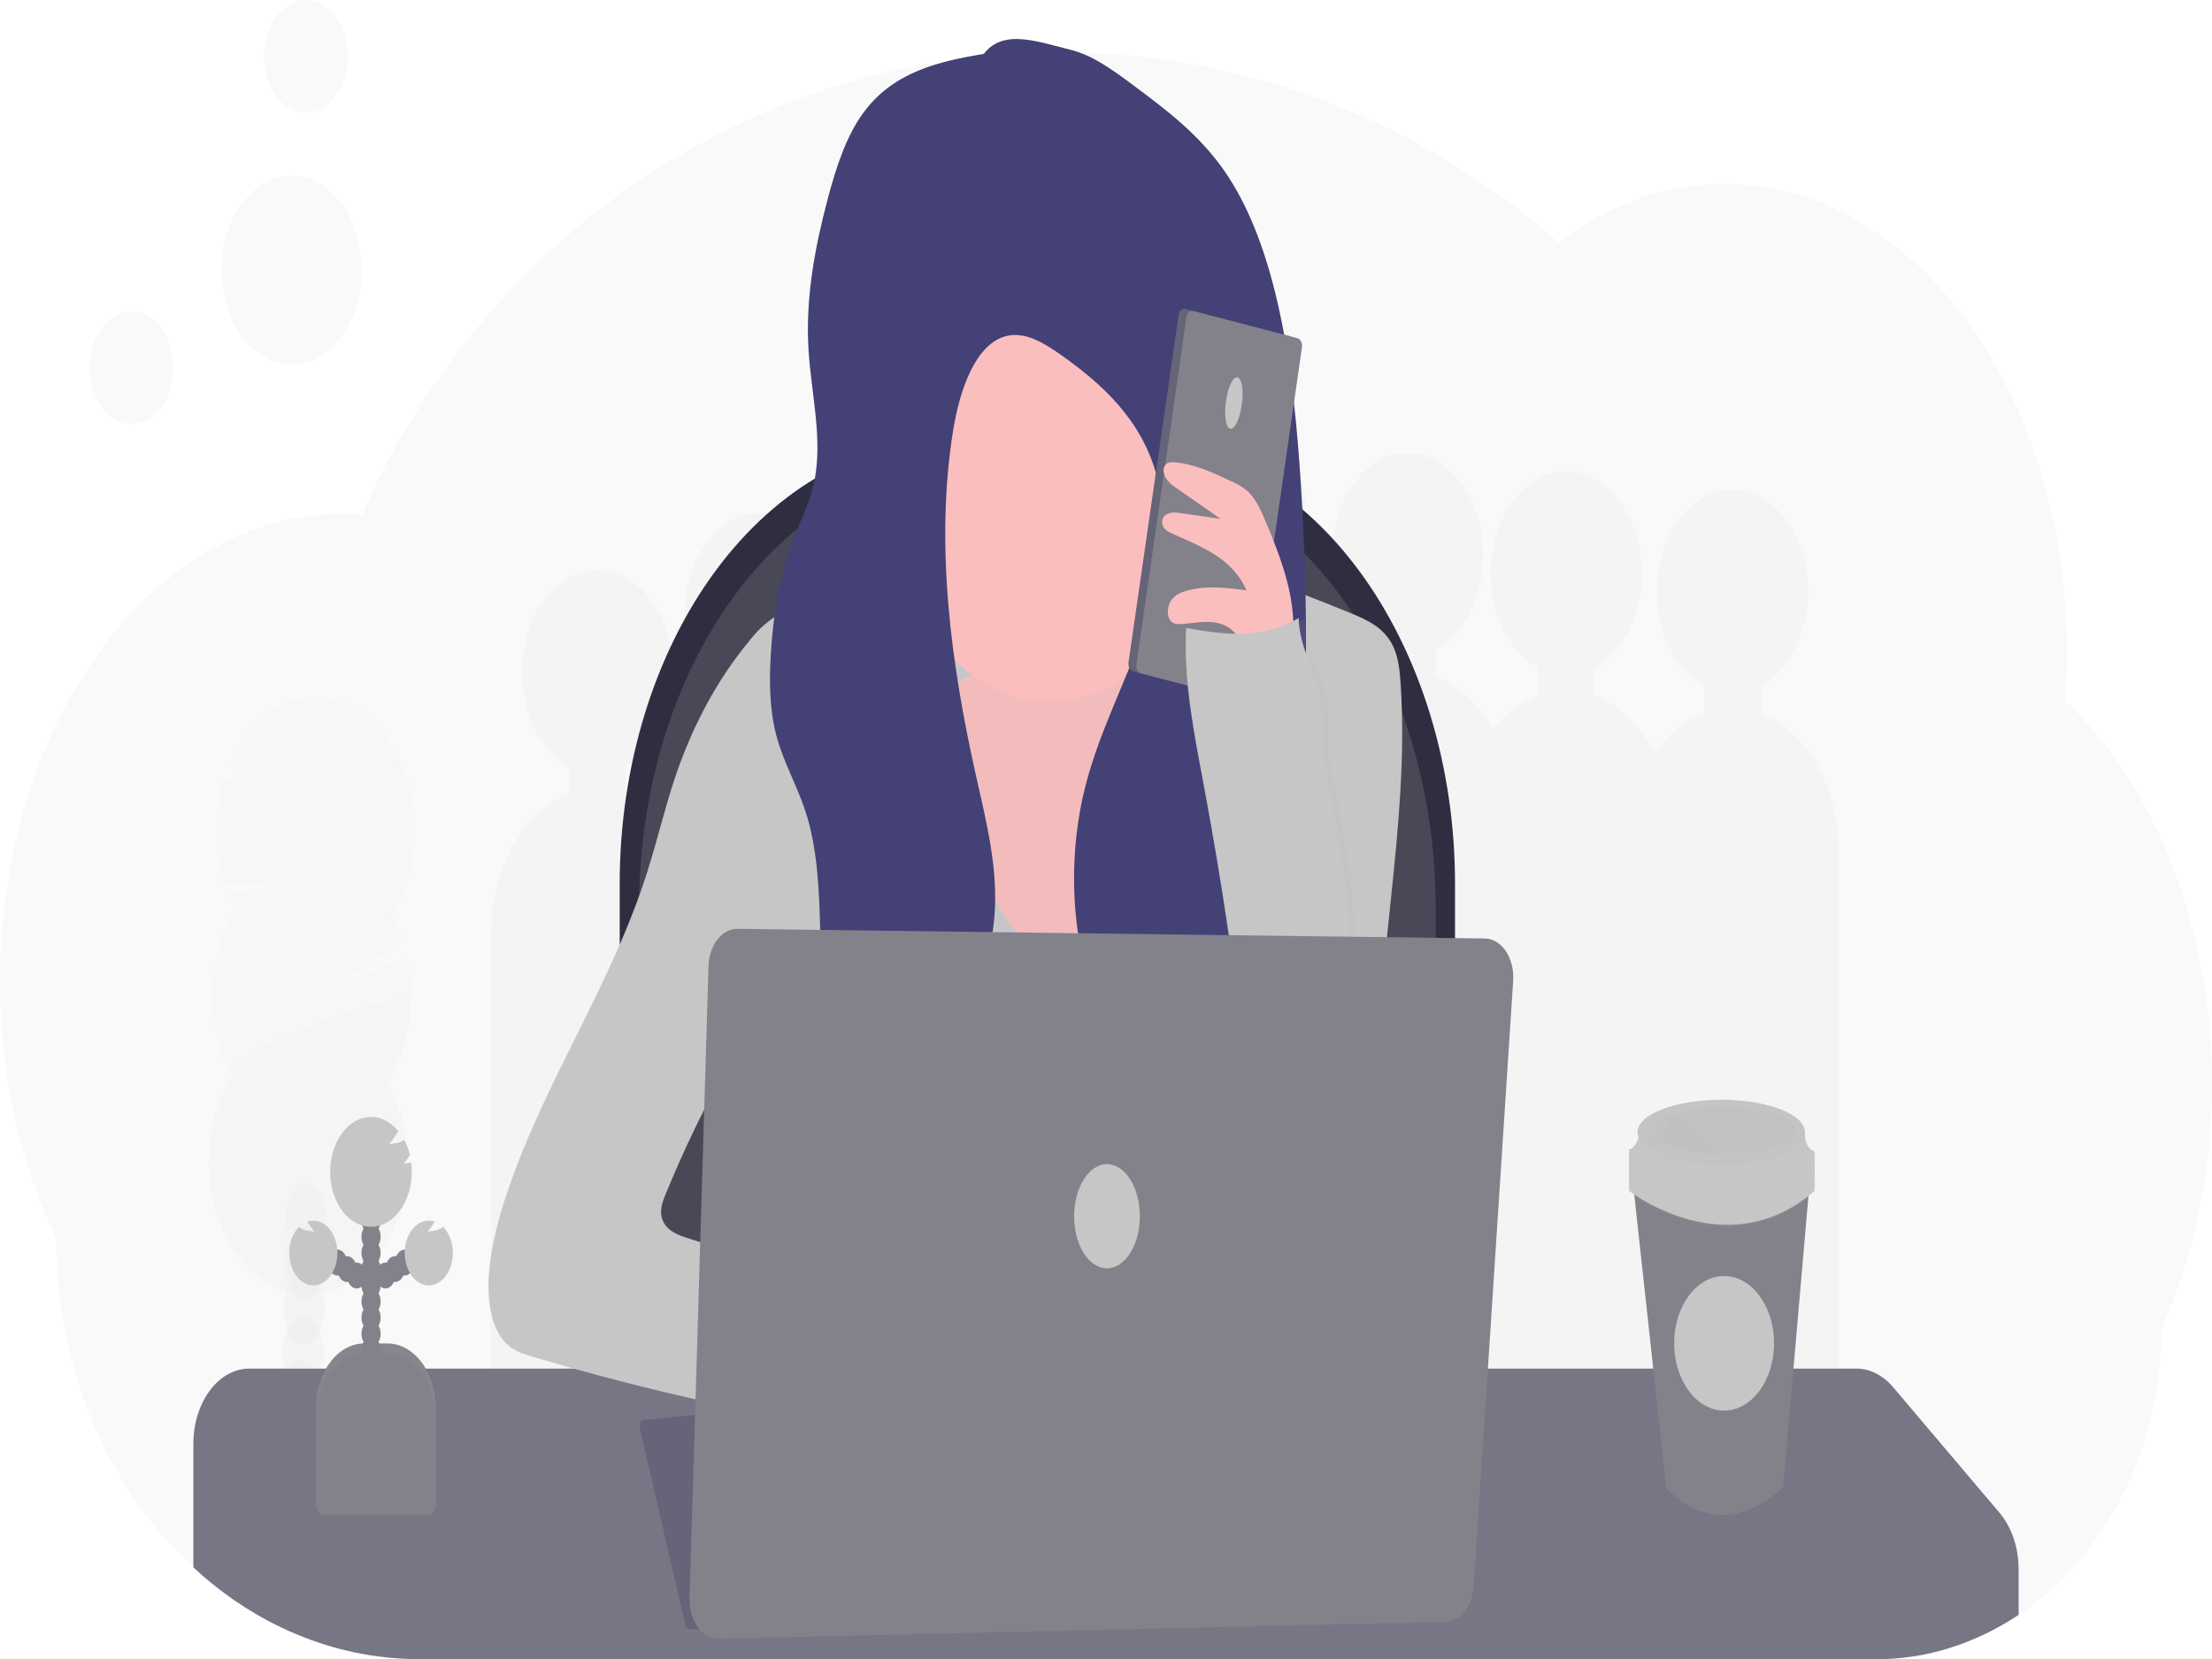 <svg width="60" height="45" viewBox="0 0 60 45" fill="none" xmlns="http://www.w3.org/2000/svg">
<g clip-path="url(#clip0)">
<path opacity="0.1" d="M60 29.41C60.003 31.748 59.529 34.042 58.63 36.042C58.63 38.487 57.783 40.704 56.41 42.32C56.066 42.724 55.696 43.085 55.304 43.399C55.289 43.413 55.273 43.425 55.256 43.438C55.227 43.461 55.197 43.485 55.168 43.509L55.14 43.531C55.014 43.626 54.886 43.718 54.756 43.804C53.553 44.601 52.228 45.012 50.887 45.005H11.39C11.075 45.005 10.763 44.988 10.454 44.954C9.356 44.838 8.276 44.501 7.252 43.955C7.052 43.849 6.855 43.734 6.663 43.612C6.571 43.554 6.481 43.494 6.391 43.433C6.335 43.395 6.279 43.355 6.223 43.316C5.886 43.074 5.559 42.807 5.244 42.515C4.957 42.25 4.68 41.964 4.416 41.659C2.631 39.596 1.527 36.741 1.527 33.591C0.526 31.516 -0.004 29.094 -0 26.62C-0 19.616 4.156 13.939 9.283 13.939C9.44 13.939 9.598 13.945 9.755 13.956C9.777 13.956 9.799 13.956 9.822 13.961C10.686 11.976 11.842 10.153 13.231 8.548C17.02 4.175 22.557 1.419 28.726 1.419C33.908 1.419 38.646 3.365 42.275 6.58C43.65 5.533 45.203 4.985 46.783 4.987C51.909 4.987 56.066 10.665 56.066 17.669C56.065 18.112 56.048 18.555 56.014 18.995C57.249 20.174 58.257 21.735 58.95 23.547C59.644 25.36 60.004 27.37 60 29.41V29.41Z" fill="#C6C6C6"/>
<path opacity="0.1" d="M47.764 19.354V18.596C48.204 18.355 48.568 17.916 48.794 17.353C49.02 16.791 49.094 16.14 49.003 15.512C48.912 14.883 48.662 14.318 48.295 13.911C47.928 13.504 47.468 13.282 46.993 13.282C46.518 13.282 46.058 13.504 45.691 13.911C45.324 14.318 45.074 14.883 44.983 15.512C44.892 16.14 44.966 16.791 45.192 17.353C45.418 17.916 45.782 18.355 46.223 18.596V19.354C45.709 19.546 45.246 19.926 44.883 20.451C44.499 19.675 43.92 19.11 43.253 18.86V18.102C43.693 17.861 44.057 17.422 44.284 16.859C44.51 16.296 44.584 15.645 44.493 15.017C44.402 14.389 44.151 13.823 43.785 13.416C43.418 13.009 42.958 12.787 42.483 12.787C42.007 12.787 41.547 13.009 41.18 13.416C40.814 13.823 40.563 14.389 40.472 15.017C40.381 15.645 40.455 16.296 40.681 16.859C40.907 17.422 41.272 17.861 41.712 18.102V18.86C41.256 19.03 40.838 19.35 40.495 19.789C40.112 19.097 39.569 18.596 38.952 18.365V17.607C39.392 17.366 39.757 16.927 39.983 16.364C40.209 15.802 40.283 15.151 40.192 14.523C40.101 13.895 39.851 13.329 39.484 12.922C39.117 12.515 38.657 12.293 38.182 12.293C37.707 12.293 37.246 12.515 36.88 12.922C36.513 13.329 36.263 13.895 36.172 14.523C36.081 15.151 36.154 15.802 36.381 16.364C36.607 16.927 36.971 17.366 37.411 17.607V18.365C36.886 18.562 36.414 18.956 36.048 19.5C35.885 18.937 35.626 18.432 35.294 18.027C34.961 17.622 34.562 17.326 34.13 17.164V16.406C34.57 16.166 34.934 15.726 35.16 15.164C35.386 14.601 35.46 13.95 35.369 13.322C35.278 12.694 35.028 12.128 34.661 11.721C34.295 11.314 33.834 11.092 33.359 11.092C32.884 11.092 32.424 11.314 32.057 11.721C31.691 12.128 31.44 12.694 31.349 13.322C31.258 13.95 31.332 14.601 31.558 15.164C31.784 15.726 32.149 16.166 32.589 16.406V17.164C32.027 17.375 31.525 17.81 31.151 18.413C30.776 19.015 30.546 19.757 30.491 20.539C30.226 20.291 29.932 20.106 29.622 19.99V19.232C30.062 18.991 30.426 18.552 30.652 17.989C30.879 17.427 30.953 16.775 30.861 16.147C30.77 15.519 30.52 14.954 30.154 14.547C29.787 14.14 29.326 13.917 28.851 13.917C28.376 13.917 27.916 14.14 27.549 14.547C27.183 14.954 26.932 15.519 26.841 16.147C26.75 16.775 26.824 17.427 27.05 17.989C27.276 18.552 27.641 18.991 28.081 19.232V19.99C27.689 20.137 27.325 20.393 27.012 20.743C26.698 21.092 26.443 21.526 26.263 22.017C26.02 21.807 25.755 21.648 25.476 21.544V20.786C25.917 20.546 26.281 20.106 26.507 19.543C26.733 18.981 26.807 18.329 26.716 17.701C26.625 17.073 26.375 16.508 26.008 16.101C25.641 15.694 25.181 15.472 24.706 15.472C24.231 15.472 23.771 15.694 23.404 16.101C23.037 16.508 22.787 17.073 22.696 17.701C22.605 18.329 22.679 18.981 22.905 19.543C23.131 20.106 23.495 20.546 23.936 20.786V21.544C23.673 21.642 23.422 21.79 23.19 21.984C23.009 21.501 22.755 21.074 22.444 20.731C22.133 20.387 21.773 20.135 21.386 19.99V19.232C21.826 18.991 22.19 18.552 22.416 17.989C22.642 17.427 22.716 16.775 22.625 16.147C22.534 15.519 22.284 14.954 21.917 14.547C21.55 14.14 21.09 13.917 20.615 13.917C20.14 13.917 19.68 14.14 19.313 14.547C18.946 14.954 18.696 15.519 18.605 16.147C18.514 16.775 18.588 17.427 18.814 17.989C19.04 18.552 19.404 18.991 19.845 19.232V19.99C19.428 20.146 19.043 20.426 18.717 20.81C18.391 21.193 18.134 21.67 17.963 22.205C17.67 21.902 17.336 21.678 16.98 21.544V20.786C17.42 20.546 17.784 20.106 18.011 19.543C18.237 18.981 18.311 18.329 18.22 17.701C18.128 17.073 17.878 16.508 17.512 16.101C17.145 15.694 16.684 15.472 16.209 15.472C15.734 15.472 15.274 15.694 14.907 16.101C14.541 16.508 14.29 17.073 14.199 17.701C14.108 18.329 14.182 18.981 14.408 19.543C14.634 20.106 14.999 20.546 15.439 20.786V21.544C14.831 21.771 14.295 22.26 13.913 22.936C13.532 23.613 13.325 24.439 13.325 25.288V42.808H19.091V41.254H21.818V42.808H27.587V41.254H31.731V38.428H35.297V39.629H39.598V40.123H44.108V40.618H49.878V23.098C49.878 22.249 49.671 21.423 49.289 20.746C48.907 20.07 48.371 19.581 47.764 19.354V19.354Z" fill="#C6C6C6"/>
<path d="M25.74 11.939H30.535C31.708 11.939 32.87 12.25 33.953 12.854C35.037 13.459 36.021 14.345 36.851 15.462C37.68 16.579 38.338 17.905 38.787 19.364C39.236 20.824 39.467 22.388 39.467 23.968V40.267H16.809V23.968C16.809 20.778 17.75 17.718 19.425 15.462C21.1 13.206 23.372 11.939 25.74 11.939V11.939Z" fill="#2F2E41"/>
<path opacity="0.2" d="M26.265 12.594H30.011C31.184 12.594 32.345 12.905 33.429 13.51C34.513 14.114 35.497 15 36.327 16.117C37.156 17.234 37.814 18.561 38.263 20.02C38.711 21.48 38.942 23.044 38.942 24.624V39.611H17.334V24.624C17.334 21.433 18.275 18.373 19.95 16.118C21.625 13.862 23.896 12.594 26.265 12.594V12.594Z" fill="#B0B0B0"/>
<path d="M54.755 42.569V43.803C53.552 44.6 52.228 45.011 50.887 45.004H11.39C11.075 45.004 10.764 44.987 10.454 44.953C9.356 44.836 8.277 44.499 7.252 43.954C7.052 43.847 6.856 43.733 6.663 43.61C6.572 43.553 6.481 43.493 6.391 43.432C6.335 43.394 6.279 43.354 6.223 43.314C5.886 43.073 5.559 42.806 5.245 42.515V39.165C5.245 38.623 5.404 38.104 5.689 37.721C5.973 37.338 6.358 37.123 6.76 37.123H50.356C50.723 37.124 51.077 37.304 51.353 37.63L54.238 41.035C54.4 41.226 54.53 41.462 54.62 41.727C54.709 41.991 54.755 42.279 54.755 42.569V42.569Z" fill="#767684"/>
<path d="M25.315 15.952C24.171 16.054 23.032 16.219 21.897 16.447C21.574 16.512 21.247 16.584 20.953 16.776C20.724 16.937 20.513 17.14 20.327 17.38C19.484 18.397 18.806 19.636 18.334 21.021C18.041 21.879 17.832 22.787 17.556 23.652C16.576 26.743 14.798 29.27 13.763 32.329C13.539 32.991 13.351 33.681 13.275 34.401C13.198 35.146 13.286 36.015 13.74 36.45C13.95 36.65 14.205 36.733 14.454 36.803C17.597 37.741 20.777 38.44 23.977 38.898C23.631 38.447 23.515 37.748 23.561 37.103C23.606 36.457 23.794 35.847 23.98 35.248C22.169 34.71 20.361 34.145 18.559 33.553C18.29 33.465 17.967 33.299 17.934 32.928C17.917 32.74 17.986 32.558 18.055 32.392C18.823 30.517 19.745 28.764 20.803 27.165C20.803 29.147 20.73 31.386 20.73 33.368H37.728C37.524 32.237 37.404 31.081 37.369 29.918C37.29 26.12 38.239 22.351 37.993 18.561C37.97 18.211 37.934 17.851 37.798 17.551C37.564 17.034 37.096 16.82 36.666 16.644C35.017 15.968 33.334 15.285 31.61 15.338C31.098 15.354 30.587 15.435 30.078 15.516C28.526 15.763 26.874 15.813 25.315 15.952Z" fill="#C6C6C6"/>
<path d="M17.354 38.735L18.592 44.071C18.599 44.105 18.615 44.134 18.636 44.155C18.658 44.176 18.683 44.188 18.71 44.188H24.021L22.762 37.971L17.462 38.52C17.443 38.522 17.425 38.529 17.41 38.542C17.394 38.555 17.38 38.572 17.369 38.593C17.359 38.613 17.352 38.637 17.35 38.662C17.347 38.686 17.348 38.712 17.354 38.735V38.735Z" fill="#656478"/>
<path d="M26.433 18.247C26.203 18.425 25.934 18.49 25.672 18.551L23.979 18.947C23.65 19.024 23.303 19.111 23.049 19.404C22.53 20.003 22.642 21.104 22.799 22L23.114 23.797C23.351 25.148 23.593 26.515 24.08 27.738C24.929 29.874 26.486 31.412 28.199 32.153C28.811 32.418 29.458 32.59 30.097 32.495C31.348 32.31 32.419 31.109 33.079 29.664C33.738 28.219 34.053 26.544 34.34 24.892C34.617 23.311 34.88 21.707 34.862 20.083C34.857 19.577 34.819 19.048 34.618 18.619C34.179 17.678 33.185 17.607 32.369 17.781C32.242 17.809 32.11 17.838 31.988 17.787C31.621 17.633 31.613 16.954 31.455 16.483C31.158 15.594 30.276 15.436 29.555 15.517C28.834 15.597 27.711 15.701 27.082 16.252C26.478 16.778 27.142 17.696 26.433 18.247Z" fill="#FBBEBE"/>
<path opacity="0.1" d="M26.433 18.247C26.203 18.425 25.934 18.49 25.672 18.551L23.979 18.947C23.65 19.024 23.303 19.111 23.049 19.404C22.53 20.003 22.642 21.104 22.799 22L23.114 23.797C23.351 25.148 23.593 26.515 24.08 27.738C24.929 29.874 26.486 31.412 28.199 32.153C28.811 32.418 29.458 32.59 30.097 32.495C31.348 32.31 32.419 31.109 33.079 29.664C33.738 28.219 34.053 26.544 34.34 24.892C34.617 23.311 34.88 21.707 34.862 20.083C34.857 19.577 34.819 19.048 34.618 18.619C34.179 17.678 33.185 17.607 32.369 17.781C32.242 17.809 32.11 17.838 31.988 17.787C31.621 17.633 31.613 16.954 31.455 16.483C31.158 15.594 30.276 15.436 29.555 15.517C28.834 15.597 27.711 15.701 27.082 16.252C26.478 16.778 27.142 17.696 26.433 18.247Z" fill="#B0B0B0"/>
<path d="M25.033 20.271C25.289 20.995 25.481 21.762 25.79 22.446C26.036 22.99 26.351 23.47 26.665 23.947C27.477 25.184 28.3 26.432 29.306 27.374C29.722 24.493 30.728 21.826 32.21 19.674C32.643 19.048 33.185 18.43 33.821 18.453C34.215 18.468 34.579 18.732 34.907 19.025C35.275 19.352 35.622 19.732 35.886 20.203C36.303 20.953 36.483 21.903 36.515 22.839C36.547 23.775 36.44 24.709 36.333 25.634L35.782 30.418C35.75 30.695 35.705 31.001 35.537 31.167C35.442 31.248 35.335 31.3 35.223 31.319C33.221 31.844 31.157 31.504 29.118 31.477C26.863 31.448 24.545 31.794 22.409 30.828C22.297 30.777 22.181 30.718 22.106 30.597C22.056 30.506 22.02 30.403 22.001 30.293C21.503 28.123 21.902 25.791 22.197 23.555C22.431 21.783 22.598 19.996 22.696 18.201C22.705 18.04 24.025 18.397 24.172 18.512C24.573 18.831 24.84 19.726 25.033 20.271Z" fill="#C6C6C6"/>
<g opacity="0.2">
<path opacity="0.2" d="M8.752 37.921C8.752 37.953 8.749 37.985 8.747 38.016C8.547 37.91 8.35 37.795 8.158 37.673C8.055 37.655 7.96 37.592 7.886 37.494C7.83 37.456 7.774 37.416 7.718 37.377C7.731 37.341 7.745 37.307 7.761 37.274C7.869 37.043 8.033 36.899 8.214 36.907C8.395 36.915 8.552 37.072 8.649 37.31C8.723 37.498 8.758 37.709 8.752 37.921V37.921Z" fill="#83828B"/>
<path opacity="0.2" d="M8.78 36.711C8.777 36.923 8.731 37.13 8.649 37.31C8.54 37.54 8.376 37.684 8.195 37.676L8.158 37.673C8.055 37.655 7.96 37.592 7.886 37.494C7.836 37.43 7.794 37.356 7.761 37.274C7.688 37.086 7.653 36.876 7.658 36.664C7.663 36.452 7.708 36.246 7.789 36.064C7.897 35.834 8.061 35.69 8.242 35.698C8.423 35.705 8.58 35.863 8.677 36.101C8.751 36.288 8.787 36.499 8.78 36.711V36.711Z" fill="#83828B"/>
<path opacity="0.2" d="M8.808 35.504C8.821 34.957 8.581 34.504 8.271 34.491C7.961 34.477 7.699 34.91 7.687 35.456C7.674 36.002 7.915 36.456 8.224 36.469C8.534 36.482 8.796 36.05 8.808 35.504Z" fill="#83828B"/>
<path opacity="0.2" d="M8.837 34.294C8.85 33.748 8.609 33.294 8.299 33.281C7.99 33.268 7.728 33.7 7.715 34.247C7.702 34.793 7.943 35.246 8.253 35.26C8.563 35.273 8.824 34.841 8.837 34.294Z" fill="#83828B"/>
<path opacity="0.2" d="M8.865 33.085C8.878 32.538 8.637 32.085 8.328 32.072C8.018 32.059 7.756 32.491 7.743 33.037C7.731 33.583 7.971 34.037 8.281 34.05C8.591 34.063 8.852 33.631 8.865 33.085Z" fill="#83828B"/>
<path opacity="0.2" d="M6.398 24.694C6.325 24.559 6.258 24.417 6.199 24.27L7.681 24.006L6.084 23.955C5.941 23.5 5.869 23.011 5.872 22.517C5.875 22.024 5.953 21.536 6.1 21.084L8.204 22.669L6.277 20.632C6.471 20.209 6.728 19.843 7.032 19.56C7.336 19.276 7.68 19.08 8.043 18.983C8.406 18.887 8.779 18.892 9.14 18.999C9.502 19.105 9.843 19.311 10.142 19.603C10.441 19.895 10.693 20.268 10.881 20.697C11.069 21.125 11.189 21.602 11.234 22.096C11.279 22.591 11.248 23.092 11.142 23.57C11.037 24.047 10.86 24.49 10.622 24.871C10.736 25.08 10.834 25.306 10.913 25.544L8.968 26.804L11.031 25.969C11.161 26.546 11.182 27.157 11.092 27.748C11.003 28.339 10.805 28.89 10.517 29.352C10.817 29.9 10.996 30.55 11.034 31.228C11.072 31.906 10.968 32.585 10.733 33.187C10.498 33.789 10.143 34.29 9.706 34.632C9.27 34.974 8.771 35.144 8.267 35.123C7.762 35.101 7.272 34.889 6.853 34.509C6.434 34.13 6.102 33.6 5.896 32.979C5.691 32.358 5.619 31.672 5.689 30.998C5.759 30.325 5.969 29.691 6.294 29.171C5.936 28.517 5.752 27.72 5.771 26.908C5.79 26.096 6.011 25.316 6.398 24.694V24.694Z" fill="#C6C6C6"/>
<path opacity="0.1" d="M11.145 27.136C11.127 27.948 10.905 28.729 10.516 29.35C10.816 29.898 10.995 30.547 11.034 31.226C11.072 31.904 10.968 32.583 10.734 33.185C10.499 33.788 10.143 34.289 9.707 34.632C9.271 34.974 8.772 35.145 8.267 35.123C7.763 35.102 7.273 34.889 6.853 34.51C6.434 34.131 6.102 33.601 5.896 32.98C5.69 32.359 5.619 31.672 5.689 30.998C5.759 30.325 5.969 29.692 6.294 29.171C5.946 28.539 11.155 26.729 11.145 27.136Z" fill="#B0B0B0"/>
</g>
<path opacity="0.1" d="M3.567 11.502C4.194 11.502 4.702 10.817 4.702 9.973C4.702 9.13 4.194 8.445 3.567 8.445C2.941 8.445 2.433 9.13 2.433 9.973C2.433 10.817 2.941 11.502 3.567 11.502Z" fill="#C6C6C6"/>
<path opacity="0.1" d="M8.296 3.056C8.922 3.056 9.43 2.372 9.43 1.528C9.43 0.684 8.922 0 8.296 0C7.669 0 7.161 0.684 7.161 1.528C7.161 2.372 7.669 3.056 8.296 3.056Z" fill="#C6C6C6"/>
<path opacity="0.1" d="M7.911 9.891C8.961 9.891 9.812 8.744 9.812 7.33C9.812 5.916 8.961 4.769 7.911 4.769C6.861 4.769 6.01 5.916 6.01 7.33C6.01 8.744 6.861 9.891 7.911 9.891Z" fill="#C6C6C6"/>
<path d="M28.479 19.038C30.912 19.038 32.885 16.382 32.885 13.104C32.885 9.827 30.912 7.17 28.479 7.17C26.046 7.17 24.073 9.827 24.073 13.104C24.073 16.382 26.046 19.038 28.479 19.038Z" fill="#FBBEBE"/>
<path d="M26.689 1.46C25.514 1.661 24.245 1.926 23.415 3.063C22.95 3.699 22.678 4.547 22.454 5.386C22.107 6.693 21.848 8.07 21.929 9.457C22.002 10.698 22.343 11.966 22.067 13.155C21.94 13.701 21.691 14.179 21.497 14.688C21.138 15.634 20.97 16.695 20.908 17.753C20.865 18.482 20.873 19.231 21.051 19.922C21.24 20.656 21.609 21.281 21.843 21.992C22.189 23.042 22.224 24.223 22.251 25.371C22.278 26.519 22.3 27.659 22.32 28.803C22.333 29.522 22.334 30.292 22.038 30.892C23.129 30.303 24.234 29.703 25.168 28.742C26.101 27.781 26.856 26.396 26.976 24.822C27.074 23.546 26.754 22.289 26.478 21.061C25.796 18.023 25.356 14.785 25.852 11.683C26.031 10.566 26.465 9.319 27.3 9.114C27.809 8.989 28.317 9.302 28.776 9.625C29.861 10.39 30.979 11.379 31.383 12.935C31.75 14.342 31.441 15.91 30.963 17.253C30.486 18.597 29.835 19.832 29.464 21.237C28.894 23.392 29.054 25.914 30.002 27.812C30.949 29.711 32.699 30.878 34.382 30.572C34.25 29.806 33.838 29.187 33.616 28.459C33.214 27.138 33.485 25.617 33.918 24.313C34.35 23.009 34.941 21.794 35.212 20.409C35.403 19.434 35.426 18.415 35.425 17.407C35.425 15.821 35.366 14.233 35.253 12.654C35.14 11.074 34.967 9.475 34.593 7.955C34.293 6.737 33.856 5.558 33.203 4.624C32.508 3.628 31.602 2.954 30.713 2.292C30.181 1.898 29.638 1.499 29.041 1.351C28.569 1.235 28.073 1.069 27.592 1.058C27.264 1.052 26.92 1.147 26.689 1.46Z" fill="#434175"/>
<path d="M34.981 9.119L32.147 8.379C32.065 8.357 31.985 8.43 31.969 8.541L30.611 17.968C30.595 18.079 30.649 18.187 30.731 18.208L33.566 18.949C33.648 18.971 33.728 18.898 33.744 18.787L35.102 9.359C35.118 9.248 35.064 9.141 34.981 9.119Z" fill="#656478"/>
<path d="M35.196 9.175L32.361 8.435C32.279 8.413 32.199 8.486 32.183 8.597L30.825 18.024C30.809 18.135 30.863 18.243 30.945 18.264L33.78 19.005C33.862 19.027 33.942 18.954 33.958 18.843L35.316 9.415C35.332 9.304 35.278 9.197 35.196 9.175Z" fill="#83828B"/>
<path d="M33.682 10.989C33.738 10.604 33.687 10.267 33.569 10.236C33.451 10.205 33.31 10.492 33.255 10.877C33.199 11.262 33.25 11.599 33.368 11.63C33.486 11.661 33.627 11.374 33.682 10.989Z" fill="#C6C6C6"/>
<path d="M34.353 14.199C34.215 13.869 34.067 13.528 33.833 13.317C33.699 13.206 33.555 13.119 33.404 13.058C32.896 12.818 32.38 12.577 31.842 12.539C31.754 12.533 31.654 12.539 31.597 12.629C31.48 12.815 31.666 13.068 31.827 13.18L33.108 14.074L31.927 13.905C31.756 13.881 31.511 13.944 31.524 14.175C31.532 14.327 31.656 14.41 31.763 14.458C32.521 14.811 33.397 15.088 33.811 16.012C33.259 15.941 32.694 15.871 32.152 16.035C32.004 16.08 31.85 16.15 31.753 16.307C31.656 16.465 31.645 16.731 31.767 16.856C31.843 16.932 31.944 16.934 32.039 16.927C32.423 16.902 32.818 16.799 33.187 16.947C33.556 17.094 33.884 17.616 33.756 18.105C34.084 18.144 34.471 18.105 34.773 17.915C35.107 17.703 35.099 17.304 35.079 16.824C35.035 15.883 34.688 15.005 34.353 14.199Z" fill="#FBBEBE"/>
<path opacity="0.1" d="M34.022 29.599C33.729 26.819 33.326 24.062 32.816 21.339C32.554 19.926 32.256 18.49 32.331 17.036C33.414 17.221 34.385 17.359 35.384 16.763C35.4 17.527 35.811 18.176 35.961 18.914C36.061 19.409 36.023 19.932 36.062 20.441C36.102 20.951 36.22 21.445 36.321 21.94C36.823 24.394 36.942 26.962 36.669 29.48C35.742 29.629 34.947 29.792 34.022 29.599Z" fill="#B0B0B0"/>
<path d="M33.865 29.599C33.571 26.819 33.169 24.062 32.659 21.339C32.396 19.926 32.098 18.49 32.173 17.036C33.257 17.221 34.228 17.359 35.226 16.763C35.243 17.527 35.654 18.176 35.803 18.914C35.904 19.409 35.866 19.932 35.905 20.441C35.944 20.951 36.062 21.445 36.164 21.94C36.666 24.394 36.784 26.962 36.511 29.48C35.585 29.629 34.789 29.792 33.865 29.599Z" fill="#C6C6C6"/>
<path d="M18.704 43.359L19.218 26.202C19.226 25.929 19.313 25.671 19.46 25.483C19.607 25.295 19.802 25.192 20.005 25.194L40.277 25.456C40.384 25.457 40.49 25.489 40.588 25.548C40.686 25.607 40.774 25.693 40.846 25.8C40.918 25.908 40.973 26.034 41.007 26.171C41.042 26.308 41.054 26.453 41.045 26.597L39.974 43.034C39.957 43.292 39.87 43.533 39.729 43.71C39.588 43.887 39.404 43.987 39.211 43.992L19.497 44.451C19.391 44.453 19.285 44.427 19.187 44.372C19.089 44.318 19 44.237 18.926 44.135C18.852 44.033 18.794 43.911 18.756 43.778C18.718 43.644 18.7 43.502 18.704 43.359Z" fill="#83828B"/>
<path d="M30.026 34.403C30.519 34.403 30.918 33.771 30.918 32.991C30.918 32.21 30.519 31.578 30.026 31.578C29.534 31.578 29.135 32.21 29.135 32.991C29.135 33.771 29.534 34.403 30.026 34.403Z" fill="#C6C6C6"/>
<path d="M49.091 32.02L49.049 32.505L48.367 40.336C46.59 42.005 45.207 40.401 45.195 40.336L44.336 32.468L44.287 32.02H49.091Z" fill="#83828B"/>
<path opacity="0.1" d="M49.091 32.02L49.049 32.505C47.047 34.073 44.91 32.852 44.336 32.468L44.287 32.02H49.091Z" fill="#B0B0B0"/>
<path d="M44.187 31.595V32.301C44.187 32.301 46.836 34.375 49.222 32.301V31.595H44.187Z" fill="#C6C6C6"/>
<path d="M44.495 30.661C44.495 30.661 44.418 31.138 44.187 31.18V31.781H49.222V31.242C49.222 31.242 48.914 31.138 48.96 30.661H44.495Z" fill="#C6C6C6"/>
<path d="M46.689 31.595C47.944 31.595 48.96 31.2 48.96 30.713C48.96 30.226 47.944 29.831 46.689 29.831C45.435 29.831 44.418 30.226 44.418 30.713C44.418 31.2 45.435 31.595 46.689 31.595Z" fill="#C6C6C6"/>
<path opacity="0.1" d="M46.689 31.595C47.944 31.595 48.96 31.2 48.96 30.713C48.96 30.226 47.944 29.831 46.689 29.831C45.435 29.831 44.418 30.226 44.418 30.713C44.418 31.2 45.435 31.595 46.689 31.595Z" fill="#B0B0B0"/>
<path opacity="0.1" d="M48.683 30.661C48.683 31.015 47.822 31.304 46.759 31.304H46.702C45.988 31.297 45.371 31.163 45.057 30.962C44.914 30.872 44.834 30.77 44.834 30.661C44.834 30.482 45.054 30.32 45.411 30.203C45.854 30.072 46.307 30.011 46.76 30.018C47.822 30.018 48.683 30.306 48.683 30.661Z" fill="#B0B0B0"/>
<path opacity="0.1" d="M46.702 31.304C45.988 31.297 45.371 31.163 45.057 30.962L45.409 30.2L46.702 31.304Z" fill="#B0B0B0"/>
<path opacity="0.1" d="M44.691 30.711C44.663 30.703 44.627 30.716 44.622 30.753C44.621 30.771 44.625 30.79 44.632 30.806C44.693 30.934 44.78 31.034 44.883 31.095C44.901 31.108 44.92 31.116 44.94 31.119C44.951 31.121 44.961 31.118 44.971 31.112C44.98 31.105 44.988 31.095 44.993 31.082C44.996 31.072 44.997 31.06 44.996 31.049C44.995 31.038 44.993 31.027 44.989 31.017C44.973 30.979 44.951 30.946 44.924 30.921C44.854 30.846 44.782 30.731 44.691 30.711Z" fill="#B0B0B0"/>
<path d="M46.766 38.262C47.514 38.262 48.121 37.445 48.121 36.437C48.121 35.429 47.514 34.612 46.766 34.612C46.018 34.612 45.411 35.429 45.411 36.437C45.411 37.445 46.018 38.262 46.766 38.262Z" fill="#C6C6C6"/>
<path d="M9.877 36.441H10.513C10.86 36.441 11.194 36.628 11.44 36.959C11.686 37.29 11.824 37.739 11.824 38.208V40.832H8.566V38.208C8.566 37.739 8.704 37.29 8.95 36.959C9.196 36.628 9.53 36.441 9.877 36.441V36.441Z" fill="#83828B"/>
<path opacity="0.1" d="M9.877 36.441H10.513C10.86 36.441 11.194 36.628 11.44 36.959C11.686 37.29 11.824 37.739 11.824 38.208V40.832H8.566V38.208C8.566 37.739 8.704 37.29 8.95 36.959C9.196 36.628 9.53 36.441 9.877 36.441V36.441Z" fill="#B0B0B0"/>
<path d="M10.065 37.407C10.209 37.407 10.325 37.25 10.325 37.056C10.325 36.862 10.209 36.705 10.065 36.705C9.921 36.705 9.804 36.862 9.804 37.056C9.804 37.25 9.921 37.407 10.065 37.407Z" fill="#83828B"/>
<path d="M10.065 36.968C10.209 36.968 10.325 36.811 10.325 36.617C10.325 36.423 10.209 36.266 10.065 36.266C9.921 36.266 9.804 36.423 9.804 36.617C9.804 36.811 9.921 36.968 10.065 36.968Z" fill="#83828B"/>
<path d="M10.065 36.529C10.209 36.529 10.325 36.372 10.325 36.178C10.325 35.984 10.209 35.827 10.065 35.827C9.921 35.827 9.804 35.984 9.804 36.178C9.804 36.372 9.921 36.529 10.065 36.529Z" fill="#83828B"/>
<path d="M10.065 36.09C10.209 36.09 10.325 35.933 10.325 35.739C10.325 35.545 10.209 35.388 10.065 35.388C9.921 35.388 9.804 35.545 9.804 35.739C9.804 35.933 9.921 36.09 10.065 36.09Z" fill="#83828B"/>
<path d="M10.065 35.652C10.209 35.652 10.325 35.495 10.325 35.301C10.325 35.107 10.209 34.95 10.065 34.95C9.921 34.95 9.804 35.107 9.804 35.301C9.804 35.495 9.921 35.652 10.065 35.652Z" fill="#83828B"/>
<path d="M10.065 35.213C10.209 35.213 10.325 35.056 10.325 34.862C10.325 34.668 10.209 34.511 10.065 34.511C9.921 34.511 9.804 34.668 9.804 34.862C9.804 35.056 9.921 35.213 10.065 35.213Z" fill="#83828B"/>
<path d="M10.065 34.774C10.209 34.774 10.325 34.617 10.325 34.423C10.325 34.229 10.209 34.072 10.065 34.072C9.921 34.072 9.804 34.229 9.804 34.423C9.804 34.617 9.921 34.774 10.065 34.774Z" fill="#83828B"/>
<path d="M10.456 34.95C10.6 34.95 10.717 34.792 10.717 34.598C10.717 34.404 10.6 34.247 10.456 34.247C10.312 34.247 10.195 34.404 10.195 34.598C10.195 34.792 10.312 34.95 10.456 34.95Z" fill="#83828B"/>
<path d="M10.717 34.774C10.861 34.774 10.977 34.617 10.977 34.423C10.977 34.229 10.861 34.072 10.717 34.072C10.573 34.072 10.456 34.229 10.456 34.423C10.456 34.617 10.573 34.774 10.717 34.774Z" fill="#83828B"/>
<path d="M10.977 34.598C11.121 34.598 11.238 34.441 11.238 34.247C11.238 34.053 11.121 33.896 10.977 33.896C10.833 33.896 10.717 34.053 10.717 34.247C10.717 34.441 10.833 34.598 10.977 34.598Z" fill="#83828B"/>
<path d="M10.065 34.336C10.209 34.336 10.325 34.178 10.325 33.985C10.325 33.791 10.209 33.633 10.065 33.633C9.921 33.633 9.804 33.791 9.804 33.985C9.804 34.178 9.921 34.336 10.065 34.336Z" fill="#83828B"/>
<path d="M10.065 33.897C10.209 33.897 10.325 33.74 10.325 33.546C10.325 33.352 10.209 33.195 10.065 33.195C9.921 33.195 9.804 33.352 9.804 33.546C9.804 33.74 9.921 33.897 10.065 33.897Z" fill="#83828B"/>
<path d="M10.065 33.458C10.209 33.458 10.325 33.3 10.325 33.106C10.325 32.913 10.209 32.755 10.065 32.755C9.921 32.755 9.804 32.913 9.804 33.106C9.804 33.3 9.921 33.458 10.065 33.458Z" fill="#83828B"/>
<path d="M10.065 33.019C10.209 33.019 10.325 32.862 10.325 32.668C10.325 32.474 10.209 32.317 10.065 32.317C9.921 32.317 9.804 32.474 9.804 32.668C9.804 32.862 9.921 33.019 10.065 33.019Z" fill="#83828B"/>
<path d="M11.145 31.536C11.081 31.549 11.015 31.558 10.95 31.564C11.011 31.492 11.068 31.414 11.119 31.33C11.083 31.183 11.03 31.044 10.961 30.919C10.897 30.968 10.825 30.998 10.752 31.008C10.687 31.02 10.622 31.029 10.557 31.036C10.643 30.942 10.722 30.801 10.806 30.683C10.612 30.446 10.362 30.309 10.101 30.297C9.839 30.285 9.583 30.399 9.377 30.617C9.172 30.836 9.031 31.146 8.979 31.491C8.927 31.837 8.968 32.196 9.094 32.505C9.221 32.814 9.424 33.053 9.669 33.178C9.913 33.304 10.183 33.309 10.43 33.192C10.677 33.075 10.885 32.844 11.018 32.54C11.15 32.235 11.198 31.878 11.153 31.53L11.145 31.536Z" fill="#C6C6C6"/>
<path d="M12.016 33.28C11.95 33.335 11.875 33.369 11.797 33.378C11.732 33.391 11.668 33.401 11.602 33.407C11.672 33.323 11.736 33.233 11.796 33.137C11.638 33.082 11.472 33.107 11.328 33.209C11.184 33.311 11.073 33.481 11.018 33.687C10.962 33.892 10.966 34.118 11.027 34.321C11.089 34.523 11.204 34.687 11.351 34.781C11.498 34.875 11.665 34.892 11.82 34.828C11.976 34.764 12.108 34.625 12.191 34.437C12.274 34.249 12.303 34.026 12.27 33.812C12.238 33.598 12.147 33.407 12.016 33.278V33.28Z" fill="#C6C6C6"/>
<path d="M9.674 34.95C9.818 34.95 9.935 34.792 9.935 34.598C9.935 34.404 9.818 34.247 9.674 34.247C9.53 34.247 9.413 34.404 9.413 34.598C9.413 34.792 9.53 34.95 9.674 34.95Z" fill="#83828B"/>
<path d="M9.413 34.774C9.557 34.774 9.674 34.617 9.674 34.423C9.674 34.229 9.557 34.072 9.413 34.072C9.269 34.072 9.153 34.229 9.153 34.423C9.153 34.617 9.269 34.774 9.413 34.774Z" fill="#83828B"/>
<path d="M9.153 34.598C9.297 34.598 9.413 34.441 9.413 34.247C9.413 34.053 9.297 33.896 9.153 33.896C9.009 33.896 8.892 34.053 8.892 34.247C8.892 34.441 9.009 34.598 9.153 34.598Z" fill="#83828B"/>
<path d="M8.114 33.28C8.18 33.335 8.255 33.369 8.333 33.378C8.397 33.391 8.462 33.401 8.527 33.407C8.458 33.323 8.394 33.233 8.334 33.137C8.492 33.082 8.658 33.107 8.802 33.209C8.946 33.311 9.057 33.481 9.112 33.687C9.168 33.892 9.164 34.118 9.103 34.321C9.041 34.523 8.926 34.687 8.779 34.781C8.632 34.875 8.465 34.892 8.31 34.828C8.154 34.764 8.022 34.625 7.939 34.437C7.856 34.249 7.827 34.026 7.86 33.812C7.892 33.598 7.983 33.407 8.114 33.278V33.28Z" fill="#C6C6C6"/>
<path d="M9.877 36.705H10.513C10.86 36.705 11.194 36.891 11.44 37.222C11.686 37.553 11.824 38.003 11.824 38.471V40.793C11.824 40.873 11.8 40.949 11.759 41.005C11.717 41.061 11.66 41.093 11.601 41.093H8.789C8.73 41.093 8.673 41.061 8.631 41.005C8.59 40.949 8.566 40.873 8.566 40.793V38.471C8.566 38.003 8.704 37.553 8.95 37.222C9.196 36.891 9.53 36.705 9.877 36.705V36.705Z" fill="#83828B"/>
<g opacity="0.1">
<path opacity="0.1" d="M11.165 31.632C11.139 31.67 11.111 31.706 11.081 31.739C11.111 31.739 11.14 31.733 11.17 31.729C11.171 31.696 11.168 31.664 11.165 31.632Z" fill="#B0B0B0"/>
<path opacity="0.1" d="M10.69 31.212C10.755 31.207 10.82 31.198 10.885 31.185C10.943 31.175 11 31.154 11.054 31.123C11.028 31.052 10.997 30.984 10.963 30.92C10.931 30.947 10.895 30.967 10.858 30.98C10.807 31.064 10.751 31.141 10.69 31.212Z" fill="#B0B0B0"/>
<path opacity="0.1" d="M9.088 31.966C9.087 31.698 9.14 31.435 9.242 31.205C9.343 30.974 9.489 30.785 9.663 30.657C9.838 30.528 10.034 30.465 10.233 30.475C10.432 30.485 10.625 30.567 10.792 30.712L10.809 30.688C10.7 30.557 10.573 30.456 10.435 30.392C10.297 30.328 10.151 30.301 10.005 30.314C9.859 30.326 9.717 30.377 9.586 30.463C9.454 30.55 9.337 30.671 9.241 30.819C9.145 30.966 9.071 31.139 9.025 31.325C8.978 31.511 8.959 31.708 8.969 31.904C8.979 32.1 9.018 32.292 9.084 32.468C9.149 32.644 9.239 32.801 9.35 32.929C9.18 32.66 9.087 32.319 9.088 31.966V31.966Z" fill="#B0B0B0"/>
</g>
<g opacity="0.1">
<path opacity="0.1" d="M11.602 33.582C11.668 33.576 11.732 33.567 11.797 33.554C11.875 33.544 11.95 33.511 12.016 33.456C12.09 33.529 12.151 33.622 12.197 33.729C12.242 33.836 12.27 33.955 12.278 34.077C12.281 34.046 12.282 34.016 12.282 33.985C12.283 33.847 12.259 33.712 12.214 33.589C12.168 33.467 12.102 33.36 12.02 33.278C11.953 33.333 11.878 33.367 11.801 33.376L11.748 33.386C11.704 33.456 11.655 33.522 11.602 33.582V33.582Z" fill="#B0B0B0"/>
<path opacity="0.1" d="M11.629 33.282C11.65 33.283 11.672 33.285 11.694 33.289C11.728 33.24 11.761 33.188 11.795 33.137C11.699 33.102 11.598 33.098 11.5 33.124C11.402 33.151 11.31 33.207 11.231 33.289C11.152 33.371 11.088 33.476 11.044 33.597C11 33.717 10.977 33.85 10.977 33.984C10.977 34.014 10.977 34.043 10.98 34.072C10.996 33.856 11.072 33.655 11.192 33.509C11.311 33.363 11.467 33.282 11.629 33.282V33.282Z" fill="#B0B0B0"/>
</g>
<g opacity="0.1">
<path opacity="0.1" d="M8.527 33.582C8.462 33.576 8.397 33.567 8.333 33.554C8.255 33.545 8.18 33.511 8.114 33.456C8.04 33.529 7.979 33.622 7.933 33.729C7.888 33.836 7.86 33.955 7.851 34.077C7.849 34.046 7.848 34.016 7.848 33.985C7.847 33.847 7.871 33.712 7.916 33.589C7.962 33.467 8.028 33.36 8.11 33.278C8.176 33.333 8.251 33.367 8.329 33.376L8.382 33.386C8.426 33.456 8.475 33.522 8.527 33.582Z" fill="#B0B0B0"/>
<path opacity="0.1" d="M8.501 33.282C8.479 33.283 8.457 33.285 8.436 33.289C8.402 33.24 8.368 33.188 8.334 33.137C8.431 33.102 8.532 33.098 8.63 33.124C8.728 33.151 8.82 33.207 8.899 33.289C8.978 33.371 9.042 33.476 9.086 33.597C9.13 33.717 9.153 33.85 9.153 33.984C9.153 34.014 9.153 34.043 9.149 34.072C9.133 33.856 9.058 33.655 8.938 33.509C8.818 33.363 8.663 33.282 8.501 33.282V33.282Z" fill="#B0B0B0"/>
</g>
</g>
<defs>
<clipPath id="clip0">
<rect width="60" height="45" fill="white"/>
</clipPath>
</defs>
</svg>

